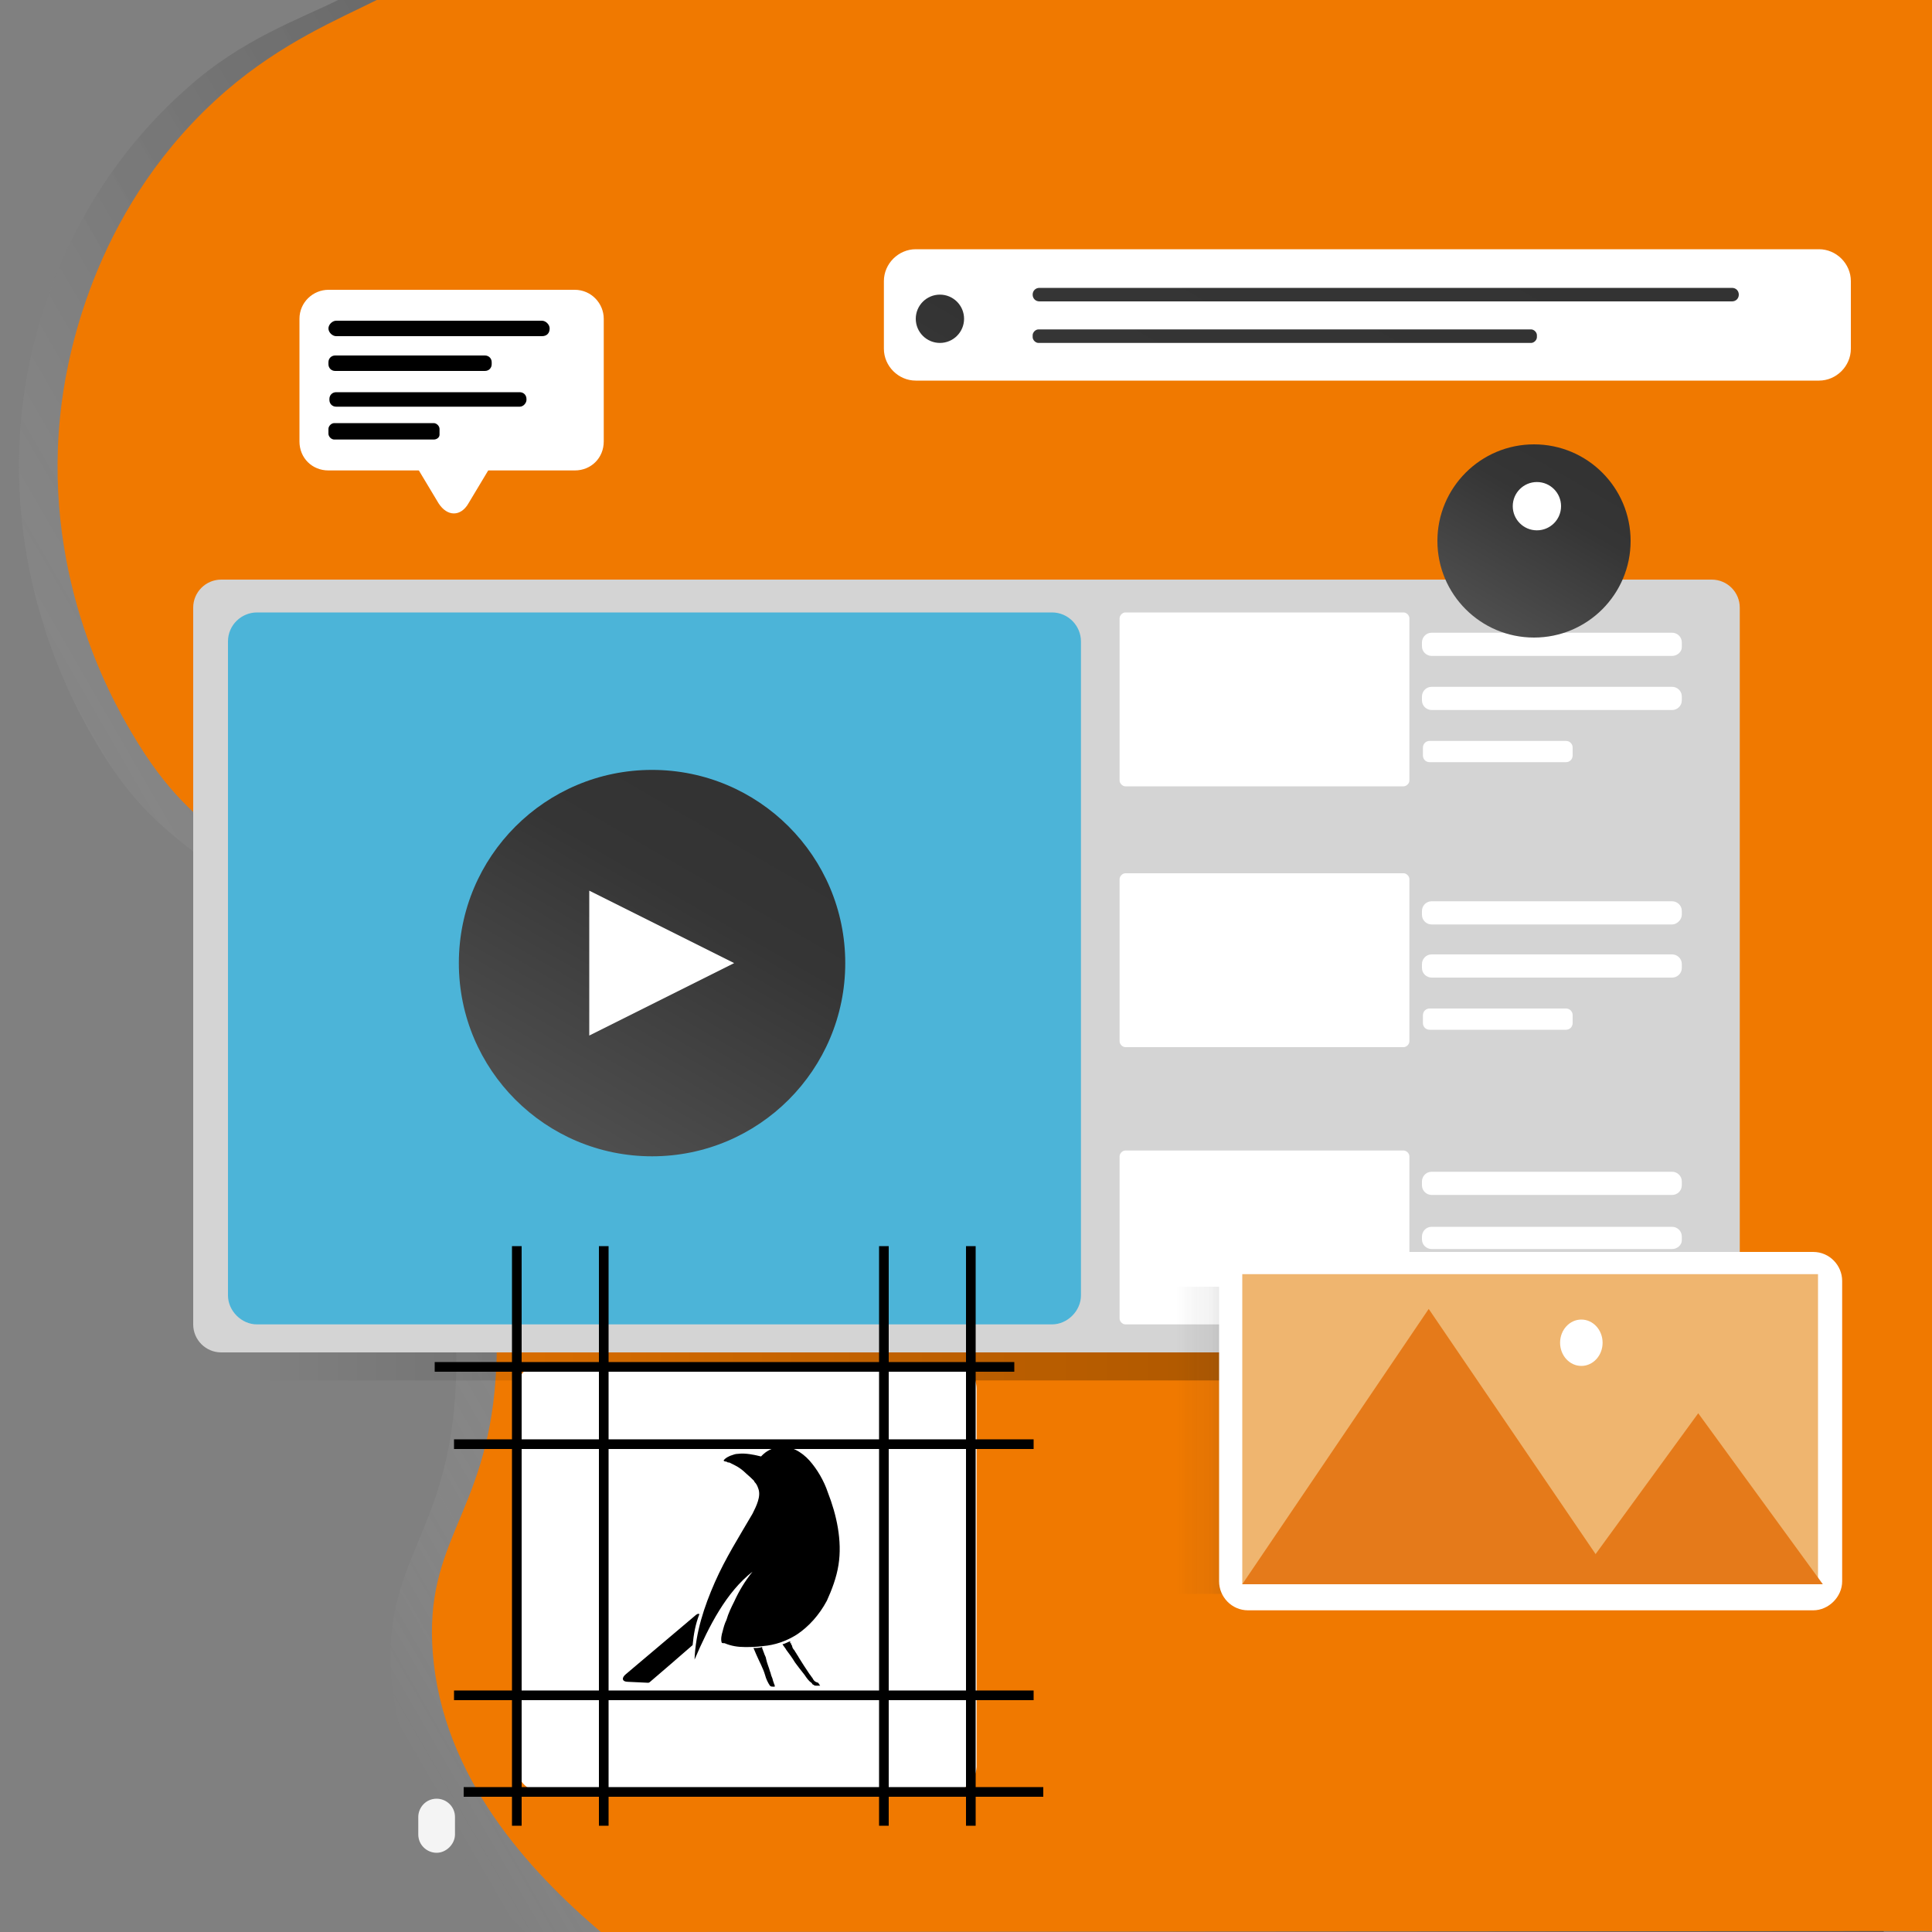 <?xml version="1.0" encoding="utf-8"?>
<!-- Generator: Adobe Illustrator 19.0.0, SVG Export Plug-In . SVG Version: 6.00 Build 0)  -->
<svg version="1.1" xmlns="http://www.w3.org/2000/svg" xmlns:xlink="http://www.w3.org/1999/xlink" x="0px" y="0px"
	 viewBox="0 0 200 200" style="enable-background:new 0 0 200 200;" xml:space="preserve">
<rect x="0" y="0" width="200" height="200" fill="#808080" stroke="none"/>
<style type="text/css">
	.st0{fill:url(#XMLID_85_);}
	.st1{fill:url(#XMLID_86_);}
	.st2{fill:#FFFFFF;}
	.st3{fill:#F4F4F4;}
	.st4{fill:url(#XMLID_87_);}
	.st5{fill:#D4D4D4;}
	.st6{fill:#4CB4D8;}
	.st7{fill:none;stroke:#000000;stroke-miterlimit:10;}
	.st8{fill:url(#XMLID_88_);}
	.st9{fill:url(#XMLID_89_);}
	.st10{fill:url(#XMLID_90_);}
	.st11{fill:#EFB56F;}
	.st12{fill:#E57A1A;}
	.st13{fill:url(#XMLID_91_);}
	.st14{fill:url(#XMLID_92_);}
	.st15{fill:url(#XMLID_93_);}
</style>
<g id="Layer_1">
	<linearGradient id="XMLID_85_" gradientUnits="userSpaceOnUse" x1="24.854" y1="153.137" x2="218.774" y2="41.177">
		<stop  offset="0" style="stop-color:#000000"/>
		<stop  offset="0" style="stop-color:#FFFFFF;stop-opacity:0"/>
		<stop  offset="0.118" style="stop-color:#B8B8B8;stop-opacity:0.1"/>
		<stop  offset="0.253" style="stop-color:#616161;stop-opacity:0.2"/>
		<stop  offset="0.323" style="stop-color:#434343;stop-opacity:0.226"/>
		<stop  offset="0.402" style="stop-color:#282828;stop-opacity:0.255"/>
		<stop  offset="0.473" style="stop-color:#181818;stop-opacity:0.28"/>
		<stop  offset="0.527" style="stop-color:#121212;stop-opacity:0.3"/>
		<stop  offset="0.995" style="stop-color:#121212;stop-opacity:0.962"/>
	</linearGradient>
	<path id="XMLID_39_" class="st0" d="M57.7,203.1c-7.4-6.4-16.1-16.3-17.2-29.5c-0.9-11.8,5.6-14.6,6.6-28.9
		c1.6-22.1-11.8-40.2-14.8-44.3C22.4,87,16.9,89.1,9.6,76.3c-2.2-3.8-9.5-17.2-7.2-34.9C3.1,36,6,20.9,19.4,9.1C25.1,4,31,2,35,0
		h160v203L57.7,203.1z"/>
	<linearGradient id="XMLID_86_" gradientUnits="userSpaceOnUse" x1="215.408" y1="184.516" x2="31.778" y2="0.887">
		<stop  offset="0" style="stop-color:#4F4F4F"/>
		<stop  offset="0" style="stop-color:#F07900"/>
	</linearGradient>
	<path id="XMLID_38_" class="st1" d="M62.2,200c-7.4-6.3-16.4-16-17.4-28.9c-0.9-11.6,5.5-14.3,6.5-28.3
		c1.6-21.6-11.9-39.4-14.9-43.4c-10-13.2-15.5-11.1-22.8-23.6C11.4,72.1,4.1,59,6.4,41.6C7.1,36.3,10,21,23.4,9.4
		C29.2,4.4,35,2,39,0h161v199.9L62.2,200z"/>
	<path id="XMLID_20_" class="st2" d="M59.5,48.7H34c-1.7,0-3-1.3-3-3V33c0-1.7,1.4-3,3-3h25.5c1.7,0,3,1.4,3,3v12.7
		C62.5,47.4,61.2,48.7,59.5,48.7z"/>
	<g id="XMLID_40_">
		<path id="XMLID_55_" class="st2" d="M51.5,42c1.7,0,2.3,1.2,1.5,2.6l-4.5,7.5c-0.8,1.4-2.2,1.4-3.1,0l-4.5-7.5
			c-0.8-1.4-0.2-2.6,1.5-2.6H51.5z"/>
	</g>
	<path id="XMLID_41_" d="M56.1,34.8H34.8c-0.4,0-0.8-0.4-0.8-0.8v0c0-0.4,0.4-0.8,0.8-0.8h21.3c0.4,0,0.8,0.4,0.8,0.8v0
		C56.9,34.5,56.6,34.8,56.1,34.8z"/>
	<path id="XMLID_44_" d="M50.2,38.4H34.7c-0.4,0-0.7-0.3-0.7-0.7v-0.2c0-0.4,0.3-0.7,0.7-0.7h15.5c0.4,0,0.7,0.3,0.7,0.7v0.2
		C50.9,38.1,50.6,38.4,50.2,38.4z"/>
	<path id="XMLID_45_" d="M53.8,42.1h-19c-0.4,0-0.7-0.3-0.7-0.7v-0.1c0-0.4,0.3-0.7,0.7-0.7h19c0.4,0,0.7,0.3,0.7,0.7v0.1
		C54.5,41.7,54.2,42.1,53.8,42.1z"/>
	<path id="XMLID_46_" d="M44.9,45.5H34.6c-0.3,0-0.6-0.3-0.6-0.6v-0.5c0-0.3,0.3-0.6,0.6-0.6h10.3c0.3,0,0.6,0.3,0.6,0.6V45
		C45.5,45.3,45.2,45.5,44.9,45.5z"/>
	<path id="XMLID_68_" class="st3" d="M45.2,191.8L45.2,191.8c-1,0-1.9-0.8-1.9-1.9v-1.8c0-1,0.8-1.9,1.9-1.9h0c1,0,1.9,0.8,1.9,1.9
		v1.8C47.1,190.9,46.2,191.8,45.2,191.8z"/>
</g>
<g id="Layer_2">
	<linearGradient id="XMLID_87_" gradientUnits="userSpaceOnUse" x1="174.054" y1="103.144" x2="16.235" y2="103.144">
		<stop  offset="0.188" style="stop-color:#000000;stop-opacity:0.3"/>
		<stop  offset="0.532" style="stop-color:#000000;stop-opacity:0.2"/>
		<stop  offset="0.774" style="stop-color:#000000;stop-opacity:0.1"/>
		<stop  offset="0.935" style="stop-color:#000000;stop-opacity:0"/>
	</linearGradient>
	<path id="XMLID_1_" class="st4" d="M171.2,142.9H19.1c-1.6,0-2.8-1.3-2.8-2.8V66.2c0-1.6,1.3-2.8,2.8-2.8h152.1
		c1.6,0,2.8,1.3,2.8,2.8v73.8C174.1,141.6,172.8,142.9,171.2,142.9z"/>
	<path id="XMLID_2_" class="st5" d="M177.1,140H22.9c-1.6,0-2.9-1.3-2.9-2.9V62.9c0-1.6,1.3-2.9,2.9-2.9h154.3
		c1.6,0,2.9,1.3,2.9,2.9v74.3C180,138.7,178.7,140,177.1,140z"/>
	<path id="XMLID_5_" class="st2" d="M145.3,137.1h-28.8c-0.3,0-0.6-0.3-0.6-0.6v-16.8c0-0.3,0.3-0.6,0.6-0.6h28.8
		c0.3,0,0.6,0.3,0.6,0.6v16.8C145.9,136.8,145.6,137.1,145.3,137.1z"/>
	<path id="XMLID_3_" class="st2" d="M145.3,81.4h-28.8c-0.3,0-0.6-0.3-0.6-0.6V64c0-0.3,0.3-0.6,0.6-0.6h28.8c0.3,0,0.6,0.3,0.6,0.6
		v16.8C145.9,81.1,145.6,81.4,145.3,81.4z"/>
	<path id="XMLID_4_" class="st2" d="M145.3,108.4h-28.8c-0.3,0-0.6-0.3-0.6-0.6V91c0-0.3,0.3-0.6,0.6-0.6h28.8
		c0.3,0,0.6,0.3,0.6,0.6v16.8C145.9,108.1,145.6,108.4,145.3,108.4z"/>
	<g id="XMLID_9_">
		<path id="XMLID_6_" class="st2" d="M173.1,67.9h-24.9c-0.5,0-1-0.4-1-1v-0.4c0-0.5,0.4-1,1-1h24.9c0.5,0,1,0.4,1,1V67
			C174.1,67.5,173.6,67.9,173.1,67.9z"/>
		<path id="XMLID_7_" class="st2" d="M173.1,73.5h-24.9c-0.5,0-1-0.4-1-1v-0.4c0-0.5,0.4-1,1-1h24.9c0.5,0,1,0.4,1,1v0.4
			C174.1,73.1,173.6,73.5,173.1,73.5z"/>
		<path id="XMLID_8_" class="st2" d="M162.1,78.9H148c-0.4,0-0.7-0.3-0.7-0.7v-0.8c0-0.4,0.3-0.7,0.7-0.7h14.1
			c0.4,0,0.7,0.3,0.7,0.7v0.8C162.8,78.6,162.5,78.9,162.1,78.9z"/>
	</g>
	<g id="XMLID_10_">
		<path id="XMLID_13_" class="st2" d="M173.1,95.7h-24.9c-0.5,0-1-0.4-1-1v-0.4c0-0.5,0.4-1,1-1h24.9c0.5,0,1,0.4,1,1v0.4
			C174.1,95.2,173.6,95.7,173.1,95.7z"/>
		<path id="XMLID_12_" class="st2" d="M173.1,101.2h-24.9c-0.5,0-1-0.4-1-1v-0.4c0-0.5,0.4-1,1-1h24.9c0.5,0,1,0.4,1,1v0.4
			C174.1,100.8,173.6,101.2,173.1,101.2z"/>
		<path id="XMLID_11_" class="st2" d="M162.1,106.6H148c-0.4,0-0.7-0.3-0.7-0.7v-0.8c0-0.4,0.3-0.7,0.7-0.7h14.1
			c0.4,0,0.7,0.3,0.7,0.7v0.8C162.8,106.3,162.5,106.6,162.1,106.6z"/>
	</g>
	<g id="XMLID_14_">
		<path id="XMLID_17_" class="st2" d="M173.1,123.7h-24.9c-0.5,0-1-0.4-1-1v-0.4c0-0.5,0.4-1,1-1h24.9c0.5,0,1,0.4,1,1v0.4
			C174.1,123.3,173.6,123.7,173.1,123.7z"/>
		<path id="XMLID_16_" class="st2" d="M173.1,129.3h-24.9c-0.5,0-1-0.4-1-1V128c0-0.5,0.4-1,1-1h24.9c0.5,0,1,0.4,1,1v0.4
			C174.1,128.9,173.6,129.3,173.1,129.3z"/>
		<path id="XMLID_15_" class="st2" d="M162.1,134.7H148c-0.4,0-0.7-0.3-0.7-0.7v-0.8c0-0.4,0.3-0.7,0.7-0.7h14.1
			c0.4,0,0.7,0.3,0.7,0.7v0.8C162.8,134.4,162.5,134.7,162.1,134.7z"/>
	</g>
	<path id="XMLID_18_" class="st6" d="M108.9,137.1H26.6c-1.6,0-3-1.4-3-3V66.4c0-1.7,1.4-3,3-3h82.3c1.7,0,3,1.4,3,3v67.7
		C111.9,135.7,110.5,137.1,108.9,137.1z"/>
</g>
<g id="Layer_3">
	<g id="XMLID_19_">
	</g>
	<path id="XMLID_37_" class="st2" d="M188.3,39.4H94.8c-1.8,0-3.3-1.5-3.3-3.3v-7c0-1.8,1.5-3.3,3.3-3.3h93.5c1.8,0,3.3,1.5,3.3,3.3
		v7C191.6,37.9,190.1,39.4,188.3,39.4z"/>
</g>
<g id="Layer_4">
	<path id="XMLID_36_" class="st2" d="M98.4,185.5H56.1c-1.4,0-2.6-1.1-2.6-2.6v-39.1c0-1.4,1.1-2.6,2.6-2.6h42.4
		c1.4,0,2.6,1.1,2.6,2.6v39.1C101,184.4,99.8,185.5,98.4,185.5z"/>
	<line id="XMLID_22_" class="st7" x1="47" y1="149.5" x2="107" y2="149.5"/>
	<line id="XMLID_24_" class="st7" x1="100.5" y1="189" x2="100.5" y2="129"/>
	<line id="XMLID_23_" class="st7" x1="53.5" y1="189" x2="53.5" y2="129"/>
	<line id="XMLID_26_" class="st7" x1="62.5" y1="189" x2="62.5" y2="129"/>
	<line id="XMLID_25_" class="st7" x1="91.5" y1="189" x2="91.5" y2="129"/>
	<line id="XMLID_21_" class="st7" x1="47" y1="175.5" x2="107" y2="175.5"/>
	<g id="XMLID_27_">
		<g id="XMLID_33_">
			<g id="XMLID_58_">
				<path id="XMLID_59_" d="M84.1,173.7c-0.1-0.1-0.2-0.3-0.3-0.4c-0.4-0.6-0.8-1.2-1.1-1.7c-0.1-0.2-0.2-0.3-0.3-0.5
					c-0.1-0.1-0.1-0.2-0.2-0.3c-0.1-0.1-0.2-0.3-0.2-0.4c0-0.1-0.1-0.1-0.1-0.2c0-0.1,0-0.1-0.1-0.1l0-0.1c0,0,0-0.1,0-0.1l0,0l0,0
					c-0.3,0.1-0.6,0.3-0.8,0.3c0.1,0.2,0.3,0.4,0.4,0.6c0.3,0.4,0.6,0.8,0.9,1.3c0.3,0.4,0.6,0.8,1,1.3c0.2,0.3,0.4,0.6,0.7,0.8
					c0.1,0.1,0.1,0.2,0.2,0.2c0.1,0.1,0.2,0.1,0.3,0.1c0.1,0,0.1,0,0.2,0c0,0,0.1,0,0.2,0c0,0-0.2-0.3-0.2-0.3
					C84.3,174.1,84.2,173.9,84.1,173.7z"/>
			</g>
		</g>
		<g id="XMLID_32_">
			<g id="XMLID_49_">
				<path id="XMLID_52_" d="M80.2,174.5c0-0.1-0.1-0.2-0.1-0.3c-0.1-0.2-0.1-0.4-0.2-0.6s-0.1-0.4-0.2-0.6c-0.1-0.4-0.3-0.8-0.4-1.3
					c0-0.1-0.1-0.3-0.1-0.3c-0.1-0.2-0.1-0.3-0.2-0.5c0-0.1-0.1-0.2-0.1-0.3v-0.1c-0.3,0.1-0.6,0.1-0.9,0.1c0.1,0.2,0.2,0.5,0.3,0.7
					c0.3,0.7,0.7,1.4,0.9,2.1c0.1,0.4,0.3,0.8,0.5,1.1c0.1,0.1,0.2,0.1,0.3,0.1c0,0,0.1,0,0.1,0s0.1,0,0.1,0
					C80.2,174.6,80.2,174.5,80.2,174.5C80.2,174.5,80.2,174.5,80.2,174.5z"/>
			</g>
		</g>
		<path id="XMLID_31_" d="M80,155.1c-0.2-1.4-0.4-2.7-0.6-4.1c0-0.1-0.4-0.2-0.5-0.2c-0.8-0.2-1.7-0.4-2.5-0.3
			c-0.3,0-0.5,0.1-0.8,0.2c-0.2,0.1-0.5,0.2-0.7,0.5c0.1,0.1,0.2,0.1,0.3,0.1c0.1,0.1,0.2,0.1,0.3,0.1c0.2,0.1,0.4,0.2,0.6,0.3
			c0.4,0.2,0.8,0.5,1.1,0.8c0.7,0.6,1.4,1.3,2,2.1C79.6,154.6,79.8,154.8,80,155.1"/>
		<g id="XMLID_30_">
			<g id="XMLID_42_">
				<path id="XMLID_43_" d="M72.4,167.1c-0.1-0.1-0.3,0-0.5,0.2l-7.1,6c-0.5,0.4-0.4,0.8,0.2,0.8l2.1,0.1c0.1,0,0.2-0.1,0.2-0.1
					c0.6-0.5,3.6-3.1,4.4-3.8C71.8,169.2,72,168.1,72.4,167.1z"/>
			</g>
		</g>
		<path id="XMLID_29_" d="M74.7,170.1"/>
		<path id="XMLID_28_" d="M74.7,170c-0.1-0.3,0-0.8,0.1-1.1c0.1-0.4,0.2-0.8,0.4-1.2c0.2-0.7,0.5-1.3,0.8-1.9
			c0.5-1.1,1.1-2.1,1.9-3.1c-2.7,2.1-4.5,5.6-6,9.1c0.1-2.8,1-5.5,2.1-8c1.1-2.5,2.5-4.7,3.9-7.1c0.4-0.8,0.9-1.8,0.6-2.6
			c-0.1-0.3-0.2-0.5-0.4-0.7c-0.1-0.4-0.1-0.8,0-1.3c0.3-1.3,1.4-2.2,2.6-2.3c1.1-0.2,2.3,0.5,3.1,1.4c0.8,0.9,1.5,2.1,1.9,3.3
			c0.9,2.3,1.5,5,1.1,7.5c-0.2,1.3-0.7,2.6-1.2,3.7c-0.8,1.5-1.9,2.7-3.1,3.5c-1.1,0.7-2.3,1.1-3.5,1.2c-0.7,0.1-1.3,0.1-1.9,0.1
			c-0.7,0-1.4-0.1-2.1-0.4C74.8,170.1,74.7,170.1,74.7,170L74.7,170z"/>
	</g>
	<line id="XMLID_34_" class="st7" x1="48" y1="185.5" x2="108" y2="185.5"/>
	<line id="XMLID_35_" class="st7" x1="45" y1="141.5" x2="105" y2="141.5"/>
	<linearGradient id="XMLID_88_" gradientUnits="userSpaceOnUse" x1="153.8" y1="64.702" x2="163.802" y2="47.379">
		<stop  offset="0" style="stop-color:#4F4F4F"/>
		<stop  offset="0.694" style="stop-color:#353535"/>
		<stop  offset="0.932" style="stop-color:#333333"/>
	</linearGradient>
	<circle id="XMLID_54_" class="st8" cx="158.8" cy="56" r="10"/>
	<circle id="XMLID_48_" class="st2" cx="159.1" cy="52.4" r="2.5"/>
	<linearGradient id="XMLID_89_" gradientUnits="userSpaceOnUse" x1="57.485" y1="117" x2="77.488" y2="82.354">
		<stop  offset="0" style="stop-color:#4F4F4F"/>
		<stop  offset="0.694" style="stop-color:#353535"/>
		<stop  offset="0.932" style="stop-color:#333333"/>
	</linearGradient>
	<circle id="XMLID_47_" class="st9" cx="67.5" cy="99.7" r="20"/>
	<polygon id="XMLID_50_" class="st2" points="61,92.2 76,99.7 61,107.2 	"/>
	<linearGradient id="XMLID_90_" gradientUnits="userSpaceOnUse" x1="121.737" y1="149.087" x2="132.245" y2="149.087">
		<stop  offset="0" style="stop-color:#353535;stop-opacity:0"/>
		<stop  offset="0.204" style="stop-color:#353535;stop-opacity:4.677419e-002"/>
		<stop  offset="0.323" style="stop-color:#353535;stop-opacity:5.650364e-002"/>
		<stop  offset="0.425" style="stop-color:#353535;stop-opacity:0.1"/>
		<stop  offset="0.516" style="stop-color:#202020;stop-opacity:0.1"/>
		<stop  offset="0.65" style="stop-color:#181818;stop-opacity:0.2"/>
		<stop  offset="0.925" style="stop-color:#000000;stop-opacity:0"/>
	</linearGradient>
	<rect id="XMLID_64_" x="121.7" y="133.2" class="st10" width="10.5" height="31.8"/>
	<g id="XMLID_63_">
		<path id="XMLID_62_" class="st2" d="M187.7,166.7h-58.5c-1.7,0-3-1.4-3-3v-31.1c0-1.7,1.4-3,3-3h58.5c1.7,0,3,1.4,3,3v31.1
			C190.7,165.3,189.3,166.7,187.7,166.7z"/>
		<rect id="XMLID_56_" x="128.6" y="131.9" class="st11" width="59.6" height="32.1"/>
		<polygon id="XMLID_51_" class="st12" points="128.6,164 147.9,135.5 167.3,164 		"/>
		<polygon id="XMLID_57_" class="st12" points="162.9,164 175.8,146.3 188.7,164 		"/>
		<ellipse id="XMLID_61_" class="st2" cx="163.7" cy="139" rx="2.2" ry="2.4"/>
	</g>
	<linearGradient id="XMLID_91_" gradientUnits="userSpaceOnUse" x1="96.008" y1="35.206" x2="98.508" y2="30.875">
		<stop  offset="0" style="stop-color:#353535"/>
		<stop  offset="0.932" style="stop-color:#333333"/>
	</linearGradient>
	<circle id="XMLID_65_" class="st13" cx="97.3" cy="33" r="2.5"/>
	<linearGradient id="XMLID_92_" gradientUnits="userSpaceOnUse" x1="134.208" y1="46.634" x2="152.792" y2="14.447">
		<stop  offset="0" style="stop-color:#353535"/>
		<stop  offset="0.932" style="stop-color:#333333"/>
	</linearGradient>
	<path id="XMLID_66_" class="st14" d="M179.3,31.2h-71.7c-0.4,0-0.7-0.3-0.7-0.7l0,0c0-0.4,0.3-0.7,0.7-0.7h71.7
		c0.4,0,0.7,0.3,0.7,0.7l0,0C180,30.9,179.7,31.2,179.3,31.2z"/>
	<linearGradient id="XMLID_93_" gradientUnits="userSpaceOnUse" x1="126.345" y1="46.419" x2="139.736" y2="23.225">
		<stop  offset="0" style="stop-color:#353535"/>
		<stop  offset="0.932" style="stop-color:#333333"/>
	</linearGradient>
	<path id="XMLID_67_" class="st15" d="M158.5,35.5h-51c-0.3,0-0.6-0.3-0.6-0.6v-0.2c0-0.3,0.3-0.6,0.6-0.6h51c0.3,0,0.6,0.3,0.6,0.6
		v0.2C159.1,35.2,158.8,35.5,158.5,35.5z"/>
	<g id="XMLID_69_">
	</g>
	<g id="XMLID_70_">
	</g>
	<g id="XMLID_71_">
	</g>
	<g id="XMLID_72_">
	</g>
	<g id="XMLID_73_">
	</g>
	<g id="XMLID_74_">
	</g>
	<g id="XMLID_75_">
	</g>
	<g id="XMLID_76_">
	</g>
	<g id="XMLID_77_">
	</g>
	<g id="XMLID_78_">
	</g>
	<g id="XMLID_79_">
	</g>
	<g id="XMLID_80_">
	</g>
	<g id="XMLID_81_">
	</g>
	<g id="XMLID_82_">
	</g>
	<g id="XMLID_83_">
	</g>
</g>
</svg>
